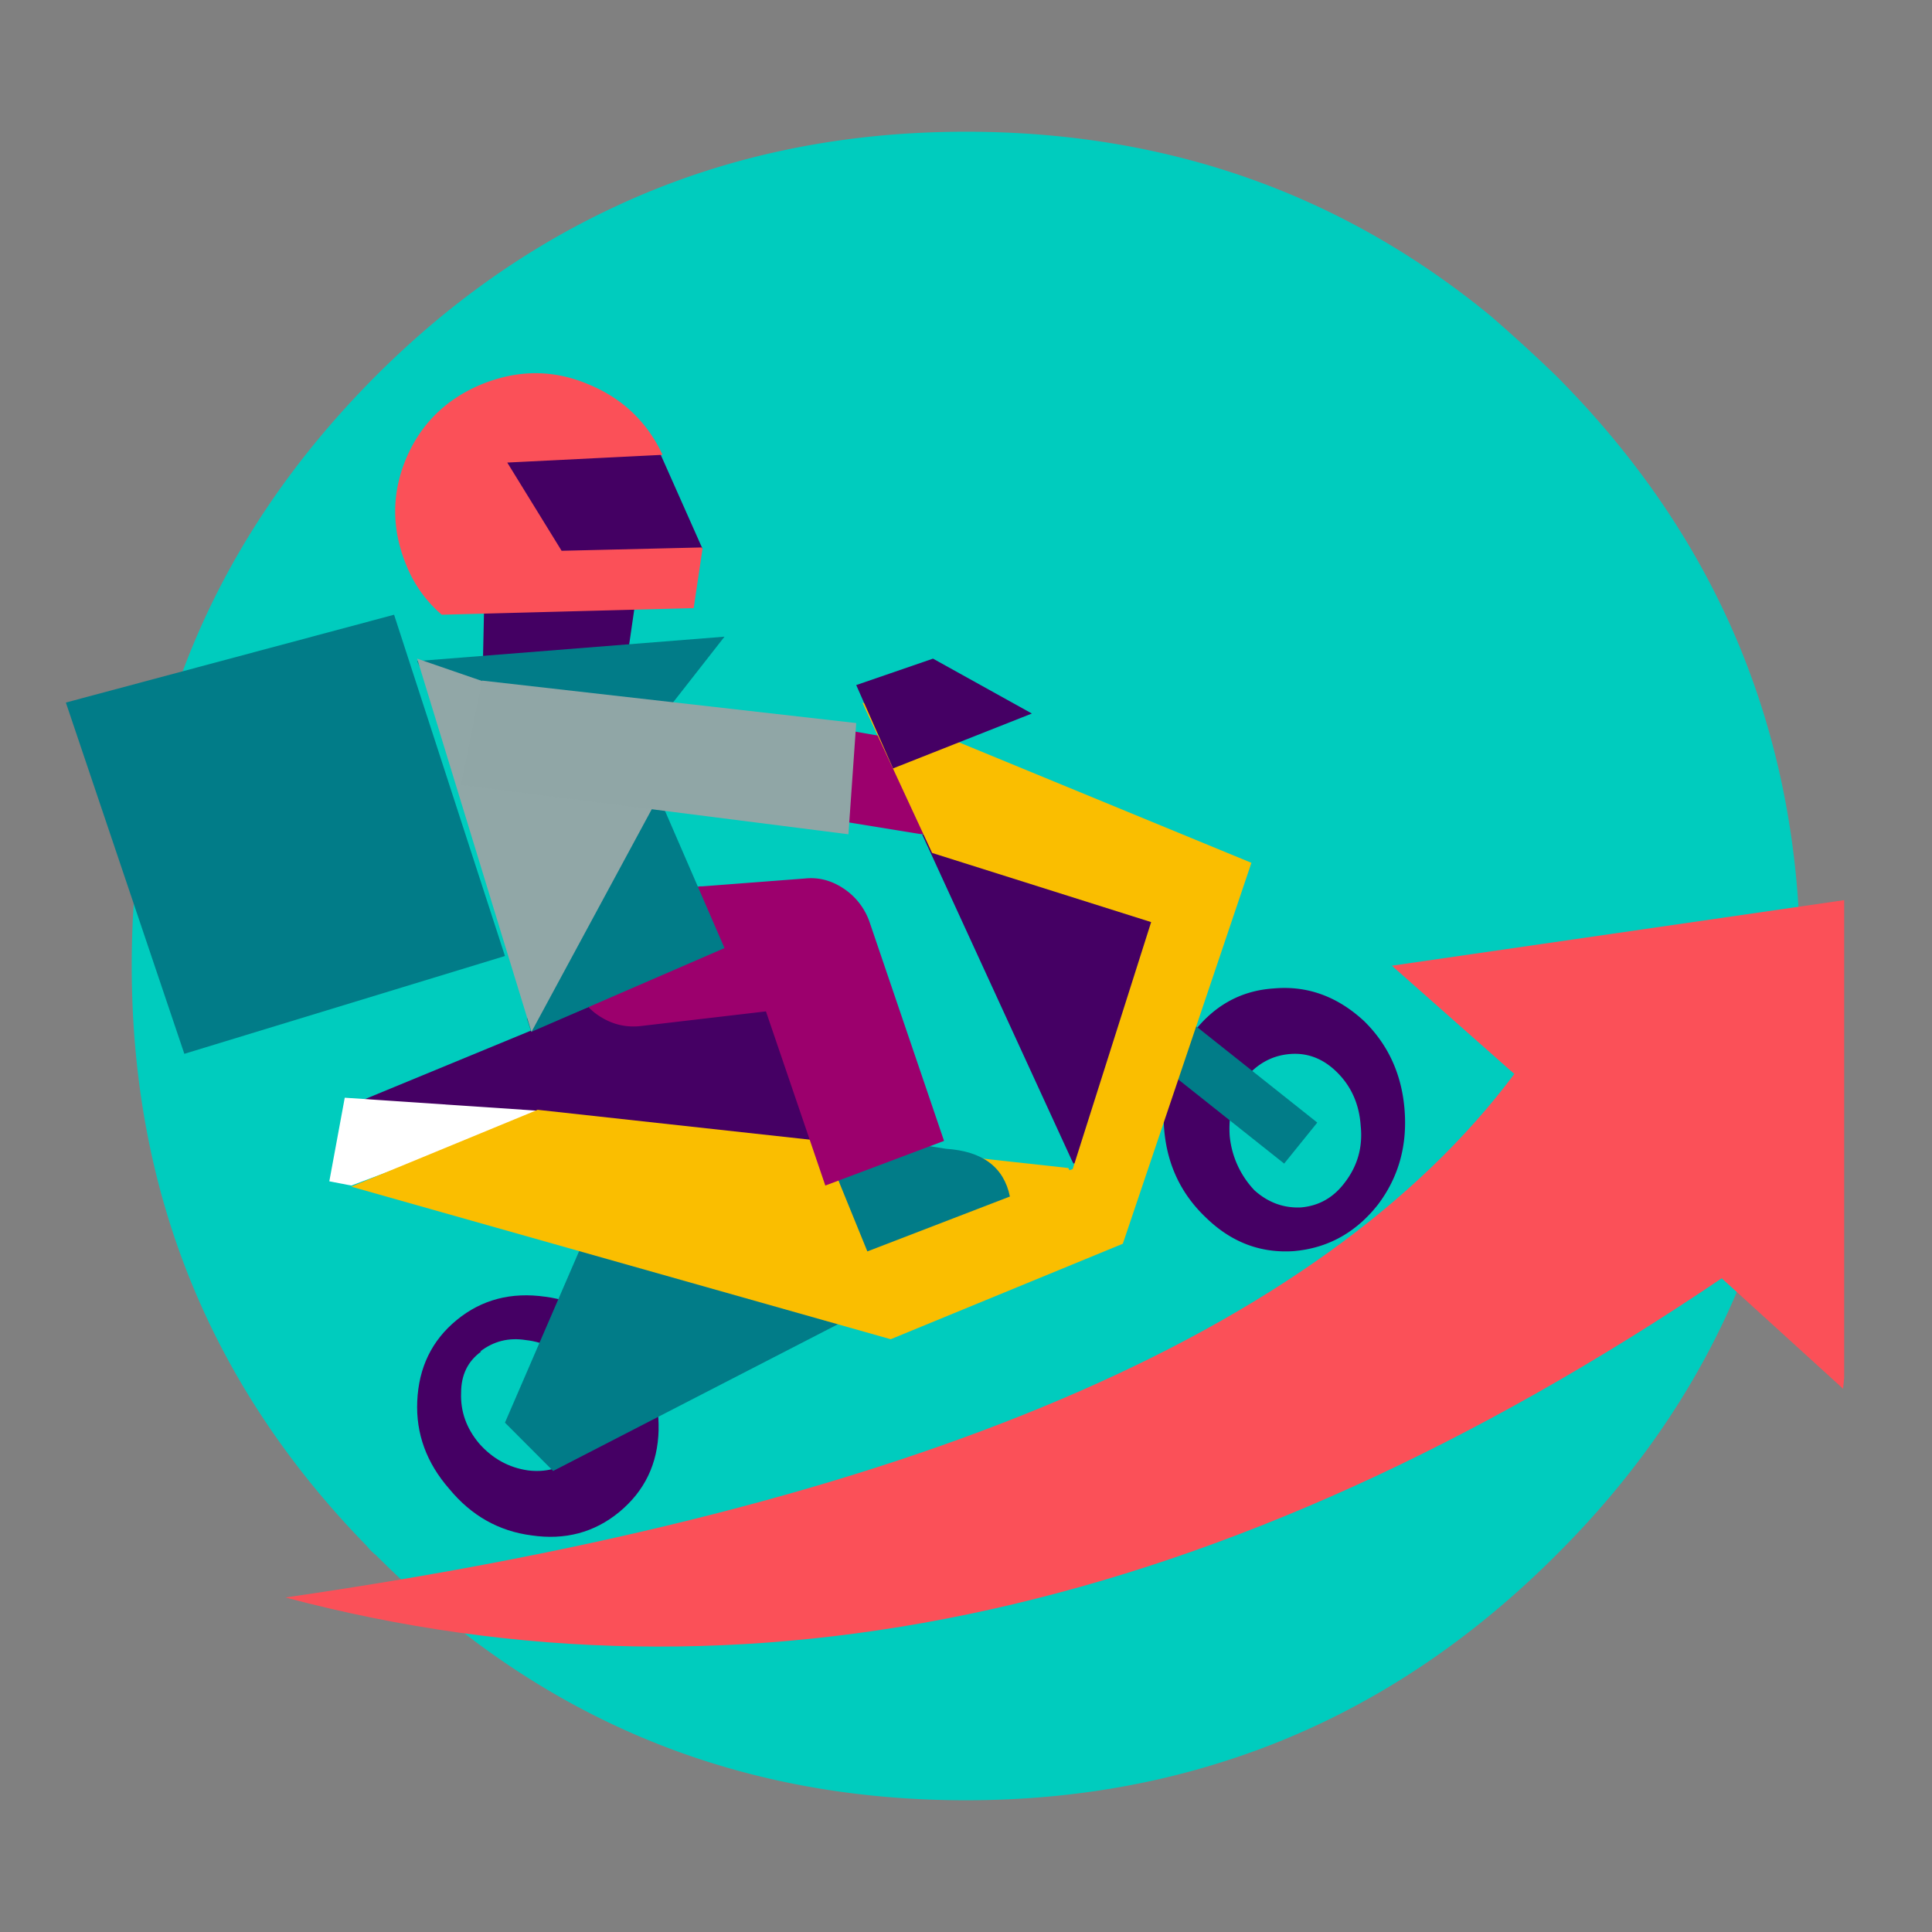 <svg xmlns="http://www.w3.org/2000/svg" width="88" height="88" fill="none" viewBox="0 0 88 88"><rect x="0" y="0" width="88" height="88" fill="#808080" stroke="none"/><path fill="#00CCBE" fill-rule="evenodd" d="M82 43.975c0-10.462-3.708-19.416-11.123-26.86a74.92 74.92 0 0 0-2.97-2.715C61.096 8.8 53.126 6 44 6c-5.838 0-11.207 1.156-16.106 3.47-3.926 1.845-7.516 4.393-10.77 7.646C9.707 24.559 6 33.513 6 43.975 6 54.303 9.574 63.12 16.72 70.43a2.225 2.225 0 0 0 0.403 0.402C24.54 78.278 33.497 82 44 82c4.195 0 8.154-0.605 11.878-1.81 5.537-1.78 10.537-4.897 14.999-9.357C78.292 63.456 82 54.504 82 43.975z" clip-rule="evenodd"/><path fill="#FB5058" fill-rule="evenodd" d="M83.95 63.254L84 62.757V41l-20.602 2.987 5.578 4.93C60.166 60.699 41.508 68.647 13 72.763c21.004 5.575 42.811 0.73 65.422-14.538l5.528 5.03z" clip-rule="evenodd"/><path fill="#9C006D" fill-rule="evenodd" d="M43.608 34.682c-0.29-0.468-0.692-0.721-1.208-0.757l-5.268-0.92c-0.484-0.035-0.935 0.108-1.354 0.434-0.419 0.324-0.677 0.775-0.773 1.352a2.528 2.528 0 0 0 0.386 1.514c0.322 0.47 0.709 0.74 1.16 0.811l5.317 0.866c0.515 0.072 0.983-0.073 1.402-0.433a1.854 1.854 0 0 0 0.725-1.298 2.629 2.629 0 0 0-0.387-1.569z" clip-rule="evenodd"/><path fill="#450064" fill-rule="evenodd" d="M16 50.32l1.982 2.536L38 53l-4.261-10L16 50.32zM21.873 61.558c0.612-0.471 1.306-0.644 2.08-0.519 0.87 0.095 1.611 0.488 2.225 1.178C26.726 62.94 27 63.725 27 64.572c-0.032 0.785-0.322 1.413-0.87 1.885-0.613 0.44-1.306 0.613-2.08 0.518-0.87-0.126-1.613-0.533-2.225-1.225-0.58-0.69-0.855-1.46-0.822-2.308 0-0.816 0.306-1.444 0.919-1.884h-0.049zm8.125 3.567c0.033-1.443-0.437-2.773-1.41-3.99-1.038-1.188-2.286-1.877-3.745-2.07-1.557-0.224-2.903 0.128-4.038 1.058-1.135 0.93-1.734 2.165-1.8 3.704-0.064 1.475 0.422 2.805 1.46 3.992 1.005 1.218 2.254 1.923 3.745 2.116 1.525 0.224 2.854-0.128 3.989-1.058 1.167-0.962 1.766-2.212 1.8-3.752z" clip-rule="evenodd"/><path fill="#017C88" fill-rule="evenodd" d="M23 64.8l2.195 2.2L39 59.888 26.805 56 23 64.8z" clip-rule="evenodd"/><path fill="#450064" fill-rule="evenodd" d="M61.257 53.858c-0.514 0.69-1.183 1.069-2.006 1.139-0.788 0.034-1.491-0.225-2.108-0.776a4.166 4.166 0 0 1-1.132-2.485c-0.068-1 0.171-1.863 0.72-2.587v-0.052c0.549-0.655 1.217-1.017 2.006-1.086 0.788-0.07 1.491 0.189 2.108 0.776 0.687 0.654 1.063 1.483 1.132 2.483 0.103 0.967-0.138 1.829-0.72 2.588zm0.85-7.372c-1.21-1.11-2.573-1.599-4.086-1.464-1.549 0.1-2.81 0.825-3.785 2.17v-0.05c-0.941 1.213-1.345 2.643-1.21 4.292 0.133 1.615 0.773 2.961 1.917 4.039 1.144 1.11 2.472 1.615 3.986 1.514 1.547-0.134 2.826-0.84 3.835-2.12 0.941-1.245 1.345-2.692 1.21-4.342-0.133-1.616-0.756-2.962-1.866-4.04z" clip-rule="evenodd"/><path fill="#017C88" fill-rule="evenodd" d="M48.508 42L47 43.869 58.492 53 60 51.132 48.508 42z" clip-rule="evenodd"/><path fill="#fff" fill-rule="evenodd" d="M25 50.626L15.703 50 15 53.807 16 54l9-3.374z" clip-rule="evenodd"/><path fill="#450064" fill-rule="evenodd" d="M53 41.27L42 38l6.84 14.896L48.896 53l0.165-0.052L53 41.27z" clip-rule="evenodd"/><path fill="#FABE00" fill-rule="evenodd" d="M42.456 38.85L52.433 42 48.86 53.25l-0.15 0.05-0.049-0.099-24.173-2.651L16 54.05 40.57 61l10.573-4.349L57 39.3 39.28 32l3.176 6.85z" clip-rule="evenodd"/><path fill="#450064" fill-rule="evenodd" d="M42.497 30L39 31.204 40.677 35 47 32.5 42.497 30z" clip-rule="evenodd"/><path fill="#017C88" fill-rule="evenodd" d="M41.013 52L38 53.303 39.507 57 46 54.5c-0.277-1.341-1.247-2.066-2.91-2.174L41.014 52z" clip-rule="evenodd"/><path fill="#440063" fill-rule="evenodd" d="M22.053 27.53L22 30l6.573-0.059L29 27l-6.947 0.53z" clip-rule="evenodd"/><path fill="#9C006D" fill-rule="evenodd" d="M26.04 44.136c0.064 0.813 0.41 1.473 1.032 1.982 0.655 0.508 1.376 0.712 2.163 0.611l5.653-0.662L37.592 54 43 51.966l-3.392-9.967a3.008 3.008 0 0 0-1.18-1.526c-0.557-0.372-1.146-0.525-1.77-0.458l-4.67 0.357H31.89l-3.393 0.458a2.613 2.613 0 0 0-1.868 1.119c-0.525 0.609-0.72 1.338-0.59 2.187z" clip-rule="evenodd"/><path fill="#017C88" fill-rule="evenodd" d="M24 46.404L24.198 47 33 43.184 29.885 36 24 46.404zm-5-16.293l0.105 0.223L29.645 34l-0.21-0.444L33 29l-14 1.111z" clip-rule="evenodd"/><path fill="#91A7A7" fill-rule="evenodd" d="M19 30l5.208 17L30 36.279l-1.217-2.91L19 30z" clip-rule="evenodd"/><path fill="#90A6A6" fill-rule="evenodd" d="M21.963 31L21 35.755 38.645 38 39 32.934 21.963 31z" clip-rule="evenodd"/><path fill="#017C88" fill-rule="evenodd" d="M8.396 48L23 43.545 17.95 28 3 32l5.396 16z" clip-rule="evenodd"/><path fill="#440063" fill-rule="evenodd" d="M22 20l2.8 6 7.2-1-2-4.5-8-0.5z" clip-rule="evenodd"/><path fill="#FB5058" fill-rule="evenodd" d="M21.942 17.502c-1.617 0.67-2.762 1.791-3.436 3.366-0.675 1.607-0.675 3.231 0 4.872A5.79 5.79 0 0 0 20.123 28l11.473-0.301L32 24.986l-0.05-0.05-6.369 0.152-2.476-4.019 7.075-0.352c-0.707-1.507-1.836-2.578-3.386-3.215-1.584-0.67-3.2-0.67-4.852 0z" clip-rule="evenodd"/></svg>